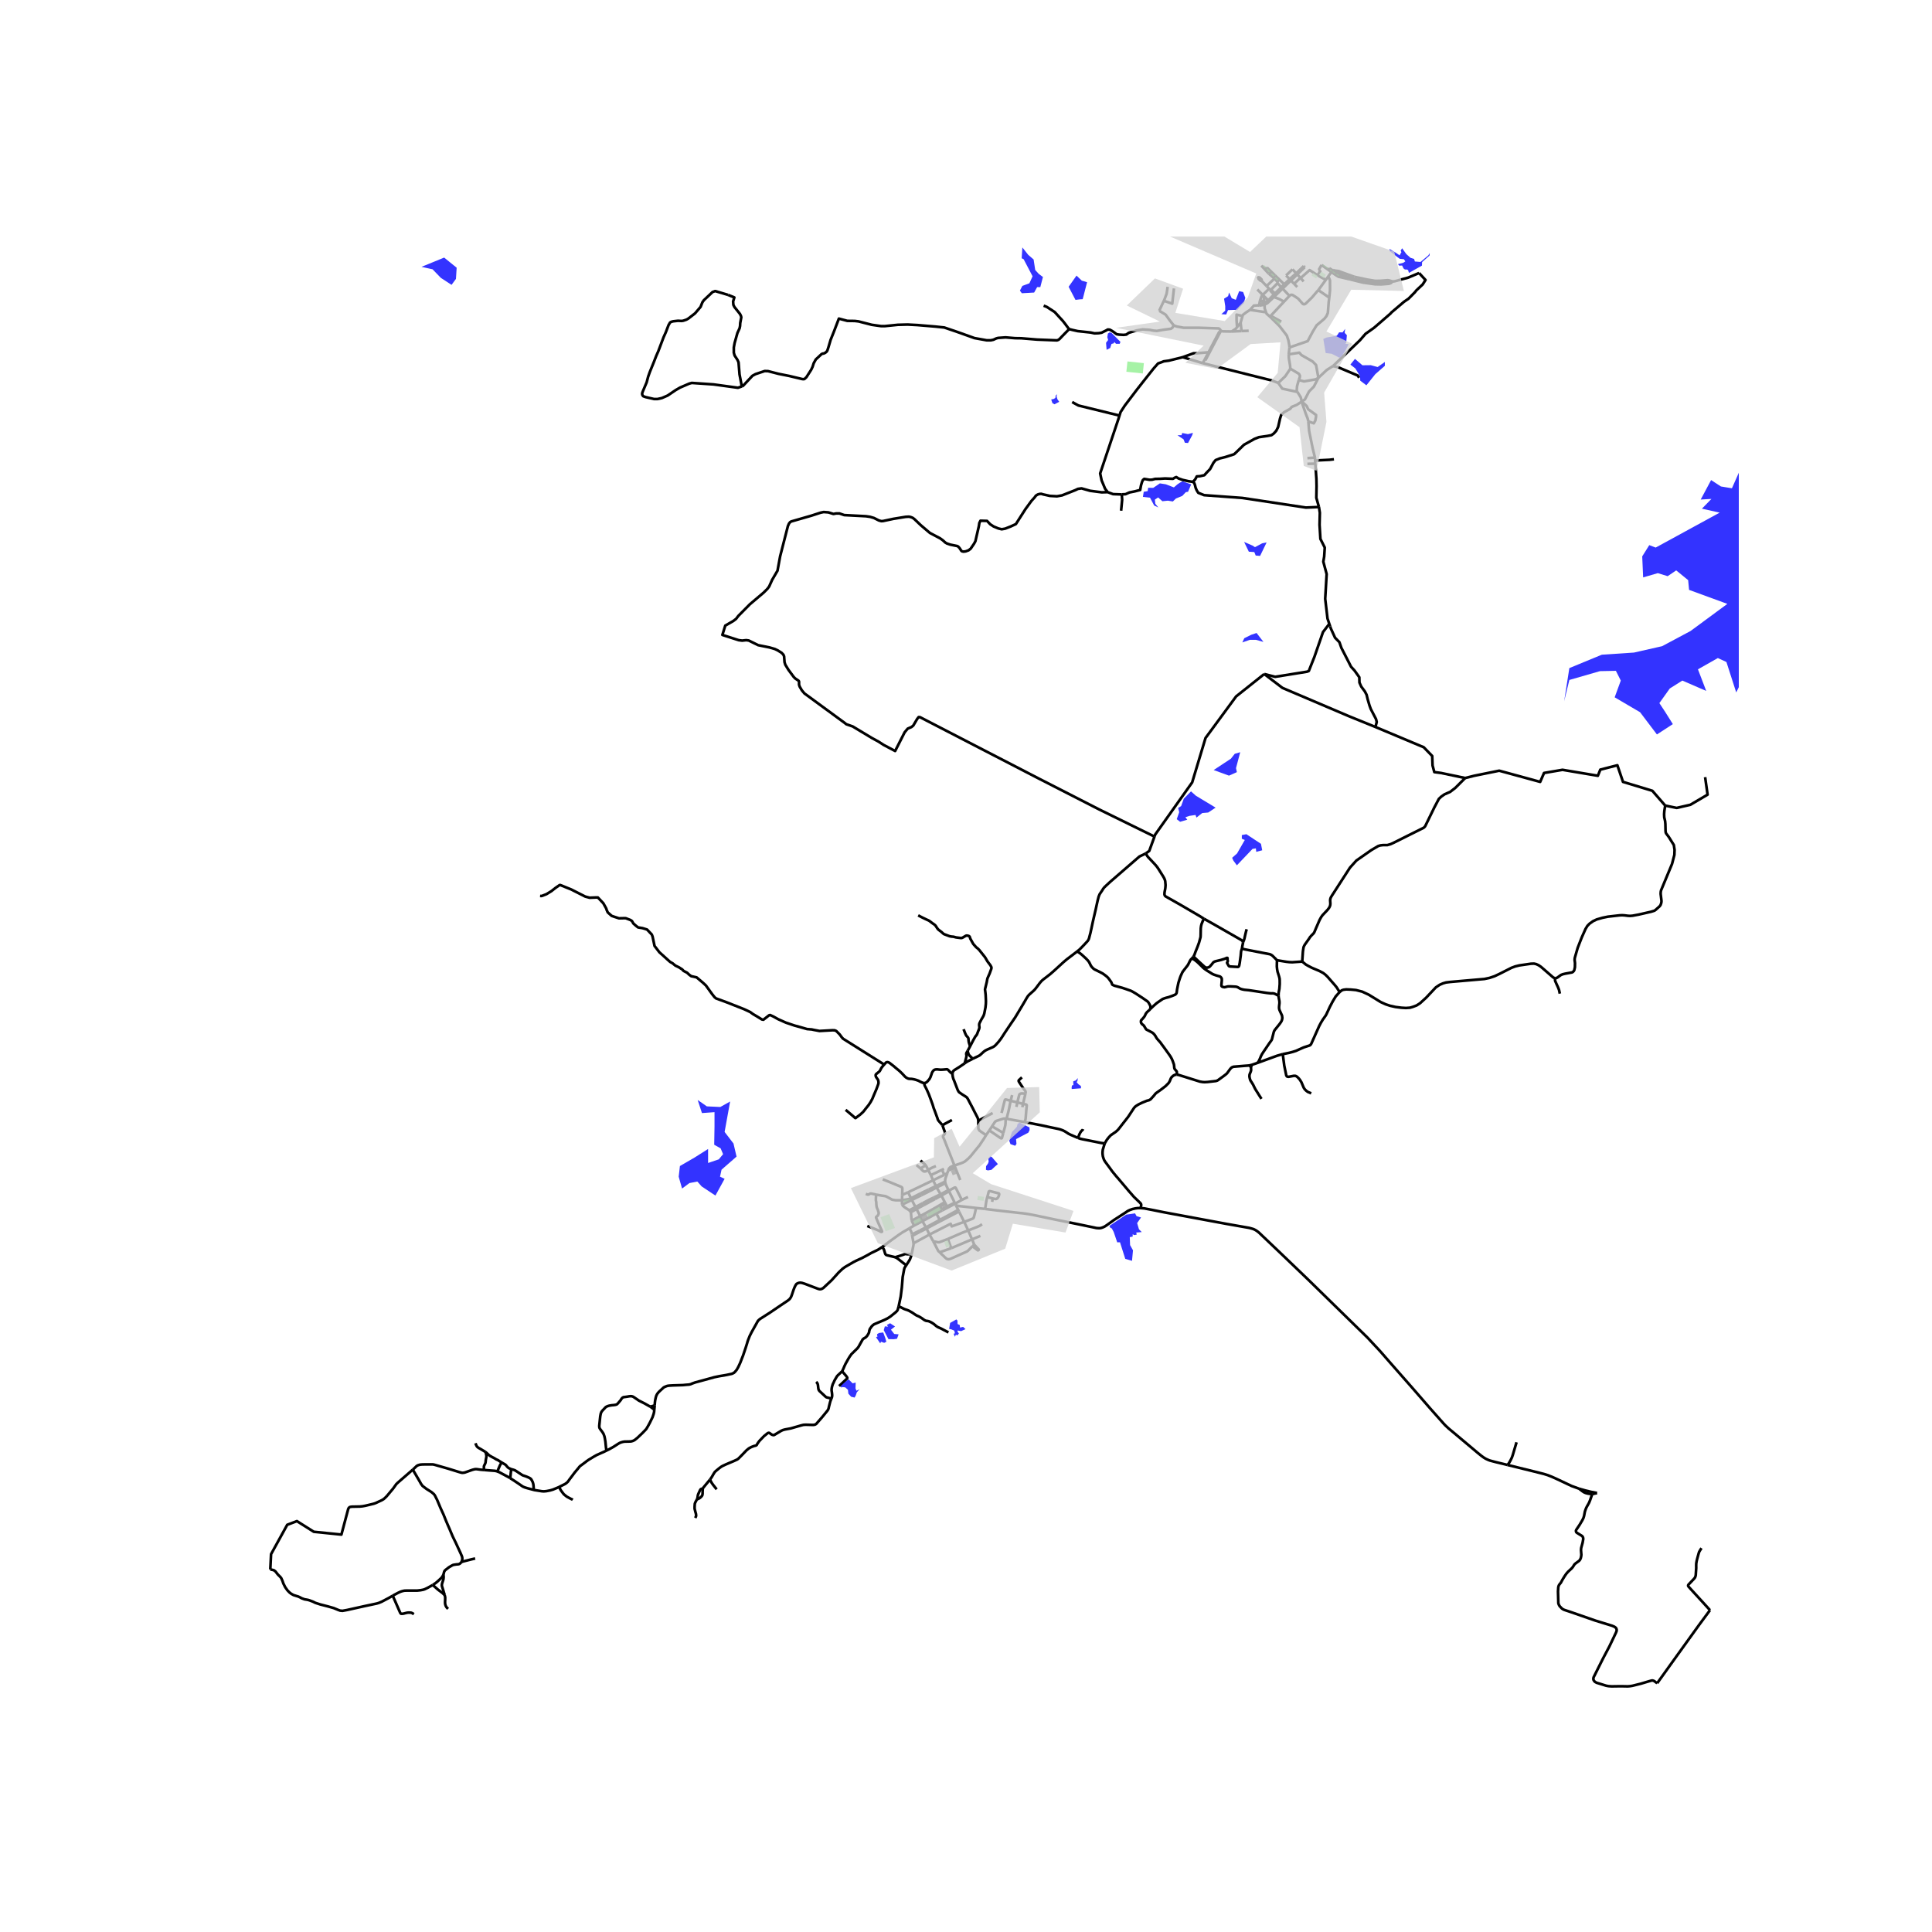 <svg xmlns="http://www.w3.org/2000/svg" width="960" height="960" viewBox="0 0 720 720"><defs><style>*{stroke-linejoin:round;stroke-linecap:butt}</style></defs><g id="figure_1"><path id="patch_1" d="M0 720h720V0H0z" style="fill:#fff"/><g id="axes_1"><path id="patch_2" d="M90 639.044h558V88.156H90z" style="fill:#fff"/><g id="LineCollection_1"><path d="m637.27 600.057-4.031 5.448-8.127 11.285-7.536 10.504M593.37 556.82l-.762 2.187-.382.957-.286.525-.537.948-.258.497-.266.668-.246.757-.196 1.018-.103.558-.221.729-.397.834-1.073 1.804-1.225 1.82-.11.3.016.306.114.293.23.208 1.871 1.156.242.237.176.35.078.545-.246 1.425-.516 1.885-.061.448-.017.493.128 1.632-.066.599-.148.643-.257.59-.344.424-1.332.98-.262.225-.258.285-.41.684-.241.325-.352.391-1.27 1.173-.672.773-.59.855-.753 1.218-.623 1.14-.166.258-.198.218-.267.346-.151.253-.123.282-.12.503-.097 1.523.123 4.364.155.505.328.603.82.863.393.277.524.256 2.113.696 9.51 3.306 6.182 1.901.847.359.57.406.188.322.11.37-.024.477-.225.606-2.437 5.11-2.384 4.519-3.54 7.076-.081.488.054.436.2.358.34.38.618.337 3.588 1.112.853.154 1.138.081 2.793-.04 1.565.008 1.647.032.91-.073.851-.138 3.146-.782 2.367-.708 1.606-.465.368-.028.472.13.372.237.893.671M595.18 556.413l-1.81.408M588.528 554.81l2.236.643 2.261.537 2.155.423M470.062 98.982l1.254 1.358M485.87 99.139l.381.428M485.87 99.139l-2.798 2.707M486.251 99.567l-2.784 2.691M472.114 99.67l-.798.67M472.114 99.67l1.612 1.558M471.316 100.34l1.523 1.648M481.66 100.371l-2.37 2.284M481.66 100.371l1.412 1.475M491.437 100.635l1.065-1.885M490.98 102.56l1.047-1.437-.59-.488M473.726 101.228l-.887.76M473.726 101.228l1.475 1.426M518.924 104.922l.866-.109 5.035-1.367 4.018-1.697" clip-path="url(#p57d2b21fed)" style="fill:none;stroke:#000"/><path d="m496.744 136.42.164-.13 9.896-9.48 2.097-2.41 3.21-2.28 6.063-5.244.393-.456.655-.554 4.03-3.42 1.672-1.14 1.998-2.02.328-.325.59-.75 2.36-2.215 1.05-1.653-2.407-2.594M483.072 101.846l.395.412M483.072 101.846l-2.467 2.17M472.84 101.988l1.817 1.549M483.467 102.258l1.143 1.266M483.467 102.258l-2.373 2.294M490.98 102.56l3.104 1.741M484.71 103.634l3.347-2.976 2.924 1.901M475.201 102.654l-.544.883M475.201 102.654l1.55 1.498M479.29 102.655l1.315 1.361M484.61 103.524l-2.328 2.246M484.61 103.524l.1.11M474.657 103.537l.28.292M484.71 103.634l1.13 1.25M480.605 104.016l.49.536M480.605 104.016l-1.992 1.936M476.75 104.152l-.718.817M476.75 104.152l1.863 1.8M481.094 104.552l1.188 1.218M481.094 104.552l-3.103 3M470.167 104.681l1.856 1.921M470.167 104.681l-.02-.454-.72-.745-.486-.068.127.523.72.628.379.116" clip-path="url(#p57d2b21fed)" style="fill:none;stroke:#000"/><path d="m470.167 104.681-.38-.116-.72-.628-.126-.523.487.068.72.745.019.454M476.032 104.969l-1.095-1.14M476.032 104.969l.078.559M476.11 105.528l-2.472 2.48M476.11 105.528l1.391 1.506M482.282 105.77l1.164 1.194M478.613 105.952l-1.112 1.082M477.501 107.034l.49.518M477.501 107.034l-2.343 2.318M477.991 107.552l2.556 2.701M477.991 107.552l-2.352 2.268M472.954 107.62l.284.29M472.954 107.62l-.931-1.018M472.954 107.62l-2.378 2.275M468.562 107.873l2.014 2.022M473.238 107.91l.09.347M473.238 107.91l.4.098M473.328 108.257l.31-.249M473.328 108.257l1.409 1.5M475.158 109.352l-.421.406M475.158 109.352l-1.197-1.072-.323-.272M475.158 109.352l.48.468M474.737 109.758l-1.378 1.434M474.737 109.758l.482.472M470.576 109.895l.385.38M469.494 112.23l.673-1.871.409-.464M475.22 110.23l.419-.41M475.22 110.23l-.47.454M480.547 110.253l-2.035 2.17M491.299 108.123l-.493.535-1.89 2.217-2.27 2.218-.39.252-.41.029-.282-.087-.497-.543-1.227-1.413-1.013-.698-1.15-.726-.4-.048-.243.038-.487.356M473.36 111.192l.44.41M473.36 111.192l-.789.674M473.8 111.602l.95-.918M471.259 113.522l1.007-.5 1.535-1.42M472.571 111.866l-1.61-1.59M472.571 111.866l-.662.652-.724.417M469.494 112.23l1.616-.157M469.494 112.23l-.173 1.284M471.11 112.073l.075.862M471.11 112.073l-.149-1.797M478.512 112.422l-4.927 5.253M474.75 110.684l.494.19.771.278.793.31 1.704.96M471.259 113.522l-.074-.587M471.816 116.374l-.51-1.421-.047-1.431M471.259 113.522l-1.848.374M469.321 113.514l.09.382M469.321 113.514l-.522.284M469.321 113.514l1.864-.579M468.799 113.798l.612.098M465.858 115.475l1.42-1.586 1.52-.09M465.858 115.475l5.958.899M463.057 117.754l.115-.402 1.401-1.045 1.285-.832M473.271 118.01l.314-.335M471.816 116.374l.19.533 1.265 1.102M480.558 129.468l-.087-.858-.331-1.786-.583-1.773-1.615-2.108-1.086-1.406-2.046-2.032-1.539-1.496M462.336 120.273l.721-2.52M462.336 120.273l-1.322 1.652M462.336 120.273l.358 3.095M458.989 123.542l3.705-.174M461.014 121.925l-.488.611-1.537 1.006M454.968 123.347l.845.143 3.176.052M454.435 123.561l.533-.214M454.435 123.561l-3.505 6.676M378.795 412.51l.334-1.682M340.635 456.746l3.138-1.645M340.635 456.746l-1.769 1.034M339.8 454.89l.14.385.154.304.541 1.167M339.8 454.89l2.978-1.58M339.463 451.758l.214 2.561.123.571M353.055 437.191l-1.127.614M352.194 440.355l.029-.436.037-.354.049-.212.065-.326.68-1.836M353.423 436.125l-.188.423-.18.643M339.463 451.758l-.59-.71M339.463 451.758l2.082-1.192M336.212 448.921l.164.31.417.406.554.424.323.216.774.468.214.134.215.17M338.873 451.048l2.287-1.215M350.228 466.68l4.276-1.522M362.385 464.441l-1.573 1.604-.385.31-.459.211-3.637 1.621-2.056.928-.63.172-.508-.041-.377-.14-.41-.35-.41-.366-.294-.325-.344-.31-.484-.439-.59-.635M347.785 462.591l.543.995 1.278 2.5.237.302.385.293M425.044 450.216l.119-.464.082-.275.045-.275-.005-.277-.056-.216-.132-.216-.307-.325-2.26-2.178-1.16-1.342-.407-.447-4.26-5.038-.736-.836-1.425-1.742-.983-1.36-1.687-2.28-.402-.66-.27-.708-.197-.677-.098-.732-.025-.537.017-.416.082-.757.712-2.33" clip-path="url(#p57d2b21fed)" style="fill:none;stroke:#000"/><path d="m438.575 400.501-.13-.014-.655.089-.598.334-.59.554-.278.464-.41 1.018-.31.521-.255.326-.336.317-.614.628-1.77 1.367-1.376.97-.442.325-.287.277-.213.285-.36.448-.86.936-.287.326-.614.358-.713.163-1.843.75-1.418.691-.982.628-.377.358-.27.317-.484.733-1.663 2.533-2.285 2.915-1.352 1.742-.508.521-.54.457-1.778 1.213-.803.847-.688.879-.795 1.352" clip-path="url(#p57d2b21fed)" style="fill:none;stroke:#000"/><path d="m401.735 424.063.298.112.607.203.761.18 3.08.61 3.842.774.427.049.36.056.238.05.343.032M326.587 445.205l-.14-.026-1.695-.366-.39.004-.212.069-.348.24-.279.05h-.246l-.622-.278M353.181 450.036l-.225-.399M353.181 450.036l2.786-1.477M353.181 450.036l-2.035 1.043M561.839 545.954l-4.317-1.05-1.438-.375-.936-.256-.699-.283-.786-.37-.743-.455-.808-.586-1.377-1.108-9.04-7.596-1.77-1.466-1.302-1.213-.729-.782-4.808-5.415-6.586-7.58-8.266-9.406-3.907-4.478-4.678-5.016-9.74-9.527-12.395-12.117-9.838-9.437-8.494-8.086-.697-.545-.54-.359-.762-.382-.63-.196-.976-.269-8.52-1.498-12.246-2.272-11.002-2.043-4.219-.848-3.178-.61-1.212-.098-.156-.016M367.12 450.534l4.104.512 9.068 1.026.787.074.95.13 1.245.187 2.13.391 8.208 1.726 3.973.79 4.743.97 5.53 1.147.614.139.54.065.787.016.483-.065.426-.13.443-.171.475-.22.753-.48 2.778-1.995 4.095-2.64 1.016-.7.778-.374 1-.358 1.09-.236.884-.114 1.024-.008M353.447 443.514l-.851-1.832-.16-.411-.103-.33M352.194 440.355l.054.28.085.306M352.333 440.941l-3.293 1.588M350.384 449.625l-.23-.452M350.384 449.625l1.954-1.164M350.908 450.64l-.34-.66-.184-.355M353.447 443.514l.238.44M353.447 443.514l-2.908 1.547M353.447 443.514l.73-.106M339.94 460.59l-.074-.57M339.94 460.59l2.498-1.32.48-.23M340.44 463.334l-.14-.896-.36-1.848M375.115 416.936l-.32-.058M375.115 416.936l6.532 1.184M376.622 410.242l-.368 1.873-.205 1.05-.262 1.156-.672 2.615M369.708 419.737l4.182 2.485M369.708 419.737l-1 1.539M374.795 416.878l-.36-.016-.418.025-.393.106-2.195.684-.352.187-.255.195-1.114 1.678M336.212 448.921l3.596-1.735M336.155 447.3v1.23l.057.391" clip-path="url(#p57d2b21fed)" style="fill:none;stroke:#000"/><path d="m373.89 422.222.643-2.363.115-.513.074-.603.073-1.865M357.093 450.9l-6.863 3.725M357.093 450.9l.295.602M357.093 450.9l-.868-1.78M326.587 445.205l1.458.267.962.16.541.077.393.065.23.086.336.146 1.413.765.356.22.282.102.439.082.766.121 2.392.004" clip-path="url(#p57d2b21fed)" style="fill:none;stroke:#000"/><path d="m336.212 445.33-.041 1.637-.016.333M339.489 446.535l-.434.196-.582.17-.54.106-1.778.293M381.001 412.618l.241-1.228M339.808 447.186l3.635-1.795M339.808 447.186l1.352 2.647M339.808 447.186l-.32-.65M360.829 458.546l3.342-1.311.966-.423.86-.579M346.394 460.085l-5.955 3.249M346.394 460.085l-1.097-2.256M359.33 455.37l-1.82.635-2.824 1.032-.405-.966-7.887 4.014M347.785 462.591l-1.014-1.855-.377-.651M362.385 464.441l2.02 1.523.139-.02.151-.082.07-.146-.074-.155-.11-.106-1.55-1.64" clip-path="url(#p57d2b21fed)" style="fill:none;stroke:#000"/><path d="m362.385 464.441.393-.342.254-.285M362.254 461.877l.303.683.16.448.315.806M338.866 457.78l.485.73.195.443.188.472.132.595M339.866 460.02l2.84-1.396M336.212 445.33l2.212-1.01M328.978 439.508l2.753 1.091 4.063 1.682.236.142.112.093.074.155.053.228.005.35-.062 2.08M377.187 408.107l-.565 2.135M353.685 443.954l2.093 4.226M353.685 443.954l.492-.546M353.685 443.954l-2.859 1.604M339.694 467.52l.36-1.63.303-1.538.09-.48-.008-.538M363.753 450.175l3.367.359M356.225 449.12l.36.167.279.074.266.053.38.065.455.053 1.155.113 4.633.53M359.33 455.37l3.014-1.156.287-.147.163-.154.132-.301.336-1.271.49-2.166M352.338 448.461l.618 1.176M352.338 448.461l-.246-.456" clip-path="url(#p57d2b21fed)" style="fill:none;stroke:#000"/><path d="m328.757 464.718 3.244-2.41 3.023-2.183 1.295-.863 1.662-.96.885-.522M365.367 460.574l-3.113 1.303M339.489 446.535l-1.065-2.215M343.1 444.733l-2.948 1.492-.663.31M359.33 455.37l1.499 3.176M359.33 455.37l-1.942-3.868M352.092 448.005l-1.937 1.168M352.092 448.005l-1.266-2.447M343.773 455.101l-.995-1.791M343.773 455.101l1.29 2.305M348.966 452.265l-4.21 2.29-.983.546M338.424 444.32l9.314-4.462M376.622 410.242l2.507.586M373.245 414.78l1.24-4.855.081-.115.086-.036.188-.025.148.037 1.634.456M350.908 450.64l.238.439M350.908 450.64l2.048-1.003M342.954 453.2l-.176.11M342.954 453.2l-1.41-2.634M350.155 449.173l-2.54 1.474-4.66 2.553M353.423 436.125l2.605-.912M355.684 434.353l-.59.175-.225.09-.418.2-.303.154-.217.216-.275.31-.233.627M352.194 440.355l-3.391 1.66M351.146 451.079l-2.18 1.186M355.778 448.18l-2.822 1.457M355.778 448.18l.19.379M355.967 448.559l.258.562M355.967 448.559l2.47-1.389M357.388 451.502l-6.92 3.58M379.129 410.828l2.113.562M382.115 407.697l-.221-.069-.148-.037-.278-.06-.295-.017-.426-.02-.369.057-.278.122-.185.195-.077.14-.709 2.82M382.115 407.697l-.053.208-.03.126-.026.153-.764 3.206M381.647 418.12l.193-.179.123-.183.132-.326.106-.447.106-1.149.183-2.36.153-1.467-.02-.171-.066-.118-.13-.09-1.185-.24M341.16 449.833l.385.733M341.16 449.833l2.73-1.461M341.545 450.566l2.75-1.47M345.063 457.406l-2.356 1.218M345.063 457.406l.234.423M345.063 457.406l5.167-2.78M345.297 457.83l3.637-1.955 1.534-.793M345.297 457.83l-2.379 1.21M360.829 458.546l1.425 3.33M353.222 461.751l5.256-2.293 2.35-.912M362.254 461.877l-7.75 3.28M463.057 117.754l-2.22-.492v2.118l.177 2.545M432.004 115.823l.84.496 1.54.938 1.54 2.123 1.49 1.877M454.968 123.347l-.27-.56-.497-.395-7.599-.247h-5.563l-2.582-.494-1.043-.394M398.456 122.64l1.178.31 1.984.446 4.852.524 1.41.308 1.582-.061 1.085-.185 1.705-.848.59-.339.743.062.837.462.775.524.93.709.93.154 1.705.092.992-.123.9-.647 2.944-.894 2.233-.37 2.573.154 1.395.278 1.302.123 2.294-.4 2.976-.402.59-.43.453-.83M432.004 115.823l1.732-3.723M433.736 112.1l.186-.4.837-2.22.403-2.588M388.936 113.92l1.166.448 2.945 1.912 3.068 3.356.776.986 1.13 1.526.435.493" clip-path="url(#p57d2b21fed)" style="fill:none;stroke:#000"/><path d="m276.453 144.01.459-.228 3.506-3.746 1.146-.619 3.408-1.14 1.246.033 3.931 1.01 3.932.781 4.916 1.173.59.032.262-.097.688-.652 1.77-2.768.523-1.108.394-1.27.786-1.434 2.163-2.02.458-.195h.295l.623-.293.492-.39.295-.457.425-1.303.787-2.67 1.278-3.193 1.802-4.723 3.146.846 2.752.034 1.41.162 4.947 1.27 3.473.489h1.41l4.816-.489 3.637-.097 3.703.195 6.619.555 3.375.357 4.784 1.63 6.455 2.312 4.522.814h1.573l.95-.195 1.146-.522.656-.163 2.752-.195 3.54.294 2.293.033 5.898.488 7.406.293.557-.196.426-.325 1.114-1.173 2.468-2.51M449.048 133.822l.164.468M449.048 133.822l-.813 1.517M449.048 133.822l1.337-2.547M449.212 134.29l2.06-3.928M454.968 123.347l-3.697 7.015M451.271 130.362l-.34-.125M450.93 130.237l-.545 1.038M440.781 133.112l7.454 2.227M417.2 154.874l.409-1.299 1.564-2.414 4.48-5.903 2.484-3.166 3.832-4.83 1.62-1.824 1.349-.482.752-.304 1.926-.257 5.165-1.283M450.385 131.275l-4.196.364-1.41.023-3.998 1.45M417.2 154.874l-.401 1.277-6.801 20.284.539 2.575 1.296 3.113.971 1.288M430.242 311.771l-20.59-10.103-22.413-11.466-44.367-22.932-.524-.033-.558.717-1.441 2.443-.688.554-1.377.586-1.146 1.367-3.54 6.971-4.259-2.247-1.867-1.205-2.556-1.4-7.144-4.301-2.359-.814-.787-.62-14.843-10.879-.95-1.14-.82-1.4-.229-.717v-1.107l-.13-.327-1.344-.912-.524-.553-1.934-2.606-1.18-1.922-.294-.944-.164-2.183-.262-.62-.688-.716-1.475-.912-1.016-.488-2.031-.587-4.194-.846-3.506-1.727-.95-.13-1.508.163-1.278-.163-6.094-1.955 1.08-3.474 3.015-1.737 1.016-.782.82-1.075 4.324-4.365 5.112-4.332 1.377-1.369.687-.912 1.115-2.475 1.998-3.42.984-5.375 2.883-11.238.393-.912.426-.554.426-.26 7.471-2.15 3.506-1.14 1.114-.228 1.77.13 1.867.586 1.049-.195h1.18l1.801.618 8.094.424 1.54.228 1.442.424 1.803.912.917.26.655-.031 3.834-.816 4.587-.749 1.213-.065.655.13.754.294.622.455 2.425 2.313 3.375 2.867 3.867 2.052.982.716.886.815.622.358 1.245.424 2.556.52.393.197.525.585.654 1.01.295.196.525.098.786-.098 1.081-.39.787-.62 1.258-1.847.5-.926 1.268-5.513.202-1.288.419-.832 2.456.067 1.16 1.235 1.27.832 1.726.724 1.296.322 1.322-.242 2.051-.804 1.916-.886 3.59-5.608 2.213-3.031 1.207-1.332.45-.63.716-.437.675-.194.613-.04.757.223 2.475.55 2.618.142 1.902-.346 4.858-1.911 1.053-.499 1.34-.193 3.19.905 4.337.57 2.22-.067M418.058 184.234l-.336.016-2.904-.102-2.014-.737M546.03 289.951l-9.012-1.889-2.49-.326-.656-2.475-.13-3.518-3.147-3.258-18.002-7.56M471.156 251.188l6.768 5.166 24.772 10.554 9.897 4.017M495.7 233.426l.268.797 1.565 3.434 1.62 1.663.755 2.146 3.59 7.003 1.295 1.422 1.782 2.495.053 1.985.675 1.503 1.35 1.824.634 1.22.405 1.678.675 2.307.485 1.328 1.957 3.77.256 1.06-.472 1.864M444.578 179.573l.818-.895.614-1.138 1.186-.081 1.637-.366.9-1.017 1.227-1.26 1.268-2.36.777-.975 1.595-.651 2.005-.488 2.961-.94.41-.16.748-.708 1.744-1.682 1.122-1.097 3.935-2.195 1.638-.637 3.205-.46 1.46-.284.855-.602.926-1.026.713-1.416.712-3.151.463-1.451 1.068-.921 2.244-1.24.605-.743 1.852-.743 1.874-1.253M491.327 140.805l-1.686 3.267-1.816 1.848-1.514 2.923-1.171.79" clip-path="url(#p57d2b21fed)" style="fill:none;stroke:#000"/><path d="m487.572 157.039 2.03.717.57-1.001.279-1.489v-.627l-2.936-2.128-.557-1.21-1.818-1.668" clip-path="url(#p57d2b21fed)" style="fill:none;stroke:#000"/><path d="m487.572 157.039-.24-1.052-.756-1.932-1.188-3.434-.248-.988M483.51 146.062l1.23 1.983.4 1.588M418.058 184.234l1.403-.065 1.452-.651 1.943-.387 2.046-.528.327-1.769.368-1.22.327-.732.491-.407 1.023.163.94.163.983-.04 1.104-.286 1.84-.04 1.883-.122 2.945.122.573-.366.654-.285.859.529 1.514.529 2.168.488 1.677.243M491.533 188.945l-4.849.212-23.69-3.583-7.144-.521-7.11-.521-2.195-.88-.59-.977-.394-.944-.229-.945-.262-.749-.492-.464M353.222 461.751l1.282 3.407M347.785 462.591l1.346.262.426.098.41.009.368-.107 2.887-1.102M347.738 439.858l4.19-2.053M347.738 439.858l1.065 2.158M347.738 439.858l-.84-1.926M348.803 442.016l-2.723 1.287M348.803 442.016l.237.513M349.04 442.529l1.5 2.532M349.04 442.529l-2.637 1.4M350.54 445.061l-2.448 1.175M350.54 445.061l.286.497M350.826 445.558l-2.379 1.297M620.574 300.212l4.26.88 5.111-1.173 6.423-3.779-.918-6.514M546.03 289.951l3.374-.847 9.306-1.889 15.27 4.17 1.44-3.323 6.882-1.173 13.173 2.215.917-2.28 6.357-1.629 2.097 6.19 10.944 3.322 4.784 5.505" clip-path="url(#p57d2b21fed)" style="fill:none;stroke:#000"/><path d="m579.607 364.547.41-.057.368-.179 1.327-.961.709-.285.88-.207 2.52-.46.368-.2.295-.306.209-.362.238-1.083.028-1.523-.143-1.16.045-.68.184-.692.91-3.151 1.523-3.909 1.4-3.135.714-1.173.81-.822 1.32-.929 1.335-.627 2.154-.619 2.032-.415 4.292-.489.967-.049.864.053 1.331.167.77.041.943-.073 2.301-.431 4.572-1.043 1.18-.362.24-.127.295-.211 1.496-1.336.352-.484.233-.672.095-.517.007-.395-.302-2.55.032-.724.107-.57 4.095-9.853.885-3.404.066-1.873-.279-1.791-1.884-3.013-1.015-1.352-.123-.342-.066-.587-.057-2.524-.099-1.083-.327-1.441-.05-1.156.083-1.157.327-2.052M485.295 358.346l.27-3.86.238-1.514.221-.505.294-.497 1.467-2.068.426-.66.516-.594.778-.782.18-.249.173-.32.491-1.174 1.417-3.273.59-1.067.492-.7 1.851-1.955.574-.749.303-.545.163-.525.05-.607-.074-1.112.049-.55.172-.537.426-.724 6.725-10.424 2.392-2.655 5.57-3.892 2.581-1.515.844-.244.942-.106 1.614-.008 1.163-.326 1.229-.562 11.14-5.561.357-.322.213-.27.529-1.086 2.9-5.945 1.654-3.127.9-.863 1.246-.863 2.064-.896 1.918-1.482 3.686-3.68M495.39 232.496l.31.93M471.156 251.188l4.063 1.043 11.876-1.911.57-.22.069-.03.042-.064 2.074-5.234 3.194-9.218 2.345-3.058M491.533 188.945l.332 2.136-.107 4.507.324 5.259 1.619 3.22-.216 3.326-.324 1.932 1.242 4.615-.54 9.23.863 7.35.663 1.976M430.242 311.771l.282-.777 13.762-19.414 4.981-16.548 11.403-15.504 10.486-8.34M354.99 400.246l-.019.298.107.733.189.733.4.96 1.221 3.184.201.391.18.305.168.192 1.04.737 1.299.826.417.281.19.204.281.403 1.155 2.198.656 1.23.573 1.148 1.213 2.337.18.456.09.4.05.398M367.464 423.035l-2.351-1.62-.287-.343-.18-.39-.066-.367v-2.655" clip-path="url(#p57d2b21fed)" style="fill:none;stroke:#000"/><path d="m369.923 414.795-4.684 2.512-.659.353M367.464 423.035l1.245-1.76M355.684 434.353l2.273-.77.82-.321.491-.24.299-.167.549-.46.68-.574.91-.92 1.588-1.963 1.417-1.726.377-.464.426-.66 1.303-1.954.647-1.1M474.937 103.829l-2.914 2.773M494.084 104.301l.948-1.33M494.084 104.301l-2.785 3.822M496.753 100.556l.362.239M496.753 100.556l-.137.192M491.299 108.123l4.077 2.793M495.032 102.972l.605 1.478.024 3.703-.285 2.763M480.558 129.468l6.784-2.337 1.902-3.577 1.427-2.321 2.897-2.45.736-.938.54-1.207.082-.922.241-3.08.209-1.72M495.032 102.972l1.14-1.601M492.502 98.75l2.44 1.746M496.173 101.37l.443-.622M496.173 101.37l1.43 1.014M496.173 101.37l-1.23-.874M497.602 102.384l1.188.737 3.923.894" clip-path="url(#p57d2b21fed)" style="fill:none;stroke:#000"/><path d="m518.924 104.922-.542.55-.755.288-2.865.222-2.34-.04-4.544-.642-5.165-1.285" clip-path="url(#p57d2b21fed)" style="fill:none;stroke:#000"/><path d="m498.076 101.768 1.205.72 3.432 1.527M496.616 100.748l-1.25-.81M496.616 100.748l1.46 1.02M498.076 101.768l-.474.616M495.365 99.938l-.423.558M497.115 100.795l.66.435 2.752 1.34 4.182 1.395 4.128.985 3.495.301 4.183-.027 2.409-.302" clip-path="url(#p57d2b21fed)" style="fill:none;stroke:#000"/><path d="m504.785 103.167 4.686 1.01 3.047.489 2-.033 2.653-.211.688.113 1.065.387M473.585 117.675l3.91 2.207M462.694 123.368l2.654-.097M480.265 132.057l.293-2.589M480.877 137.394l-.125-1.332-.417-2.44-.07-1.565" clip-path="url(#p57d2b21fed)" style="fill:none;stroke:#000"/><path d="m491.327 140.805-.865-4.771-1.297-1.332-4.15-2.364-.786-.909-3.964.628M484.01 141.61l.402-1.066.013-.57-.363-.66-3.185-1.92" clip-path="url(#p57d2b21fed)" style="fill:none;stroke:#000"/><path d="m476.37 142.71 2.632-2.519 1.875-2.797" clip-path="url(#p57d2b21fed)" style="fill:none;stroke:#000"/><path d="m483.51 146.062-5.65-1.23-1.49-2.123M448.235 135.339l17.58 4.413 8.093 2.02 2.462.937M484.01 141.61l-.636 2.327-.135 1.688.271.437M490.052 170.543l-2.823.193M490.052 170.543l.058 1.132M487.572 157.039l.3 3.563 1.295 6.332.885 3.609M490.149 172.795l-2.92.068M490.149 172.795l-.04-1.12M491.533 188.945l-.972-3.42.077-4.367-.054-2.668-.364-5.222-.071-.473M484.01 141.61l1.955.528 4.41-.774.952-.56M496.744 136.42l-2.324 1.476-3.093 2.909M501.148 101.864l-2.294-.846-1.74-.223M501.148 101.864l3.637 1.303M373.89 422.222l-.487 1.814-.123.171h-.23l-.343-.195-3.998-2.736M356.028 435.213l.664 1.656 1.163 2.891M355.684 434.353l.344.86M351.175 419.346l.036.065.172.375.32.944.385 1.018.074.4-.05.276-.163.326-.296.374-.159.171-.074.171.012.224.377.802 3.875 9.861M345.969 436.072l.405-.334.307-.228.64-.326 1.457-.635M346.898 437.932l-.561-1.07-.368-.79" clip-path="url(#p57d2b21fed)" style="fill:none;stroke:#000"/><path d="m345.012 434.327.047.059.254.432.287.545.369.709M343.068 435.444l.353.367.369.374.27.229.254.138.336.033.393-.082.287-.11.639-.321M351.776 435.607l-.737.358M346.898 437.932l4.141-1.967M345.012 434.327l-.33-.413-1.646-1.393M369.937 446.625l-.188 1.278M369.937 446.625l-1.998-.513M367.939 446.112l.262-.937.23-.912.057-.204.197-.162.188-.024 2.842.74.303.057.214.078.102.114.028.175-.04.31-.128.403-.16.329-.225.354-.266.249-.307.138-.196.013-.128-.008-.975-.2M367.12 450.534l.516-3.282.303-1.14M339.694 467.52l-.123.545-.188.505-.271.74-.401.677-.992 1.555M334.909 486.796l.32-1.493.442-2.15.418-3.346.262-3.192.05-.692.548-2.907.164-.562.606-.912M333.644 468.53l.635.345.54.39 2.9 2.277M153.839 547.685l-5.203 4.527-.45.399-.492.472-1.204 1.677-2.36 2.818-.589.595-.557.496-.72.423-2.303 1.067-.688.236-1.466.358-1.729.408-1.04.187-.95.09-2.958.057-.565.081-.328.114-.31.334-.181.415-2.515 9.454-10.289-1.043-6.291-3.973-3.605 1.367-6.029 10.945-.286 5.707" clip-path="url(#p57d2b21fed)" style="fill:none;stroke:#000"/><path d="m146.355 594.68-1.512.859-2.588 1.368-1.049.439-.82.244-4.587.978-6.455 1.433-1.703.31-.885-.083-.738-.26-1.638-.684-2.105-.602-2.957-.765-1.802-.587-.91-.448-1.032-.39-.64-.212-.589-.123-.844-.138-1.048-.383-.696-.374-.64-.293-.606-.18-1.007-.317-.352-.163-.713-.415-.573-.456-.746-.765-.827-1.173-.23-.456-.466-.928-.32-.945-.459-1.034-.328-.432-.934-.927-.892-1.14-.55-.432-.556-.163-.827-.147M358.437 447.17l2.302-1.095M354.177 443.408l1.22-.651.23-.123.27-.097.148.016.118.102.106.187 2.168 4.328M328.757 464.718l.386.505.18.285.123.244.448 1.5.1.165.162.194.227.12.37.11 2.89.688M339.694 467.52l-.586-.13h-.291l-.29.044-.508-.025-.525-.09-.279.046-.351.134-.91.322-2.31.708M243.983 523.764l.08-1.134.114-.872.221-1.025.205-.644.36-.676.525-.643.581-.545 1.287-1.181.581-.285.745-.277.672-.098 1.393-.081 3.76-.122 1.213-.114 1.08-.082.59-.138.55-.245 1.236-.44 1.746-.463 3.538-.97 1.761-.488 1.868-.383 2.663-.456 1.95-.415.433-.18.467-.26.524-.545.476-.603.557-1.001.655-1.401 1.122-2.874.926-2.744.54-1.702.18-.668.206-.594.598-1.506.68-1.369 2.416-4.315.402-.375.418-.358.556-.342 3.113-1.995 3.858-2.614 2.704-1.808.548-.431.361-.383.369-.587.327-.863.631-1.88.312-.782.36-.75.393-.578.45-.252.484-.163.5-.049.606.082.95.293 4.972 1.889.541.155.516.008.492-.155.5-.301 3.096-2.89 2.605-2.883.795-.75.68-.634.91-.66.949-.554 2.138-1.238 1.04-.537 2.237-1.026 2.204-1.172 1.17-.677.87-.406 1.605-.782.81-.505.803-.554M634.083 576.94l-.55.868-.303.525-.2.603-.557 2.068-.184.765-.14.819-.028.696.008 1.083-.176 2.646-.103.44-.168.436-.364.468-2.052 2.162-.142.22-.01.205.058.224.675.764 5.055 5.52 2.367 2.605M561.839 545.954l9.92 2.44 3.602.908 1.477.463 1.56.619 1.805.813 5.507 2.595 2.818 1.017M593.37 556.82l-1.348-.162-.504-.098-.627-.177-.565-.246-.708-.465-1.09-.863M499.32 369.649l.68-.554.662-.248 1.054-.13 1.724.069 1.9.179 2.318.595 2.433 1.131 4.448 2.736 1.852.847 1.68.554 2.014.448 2.204.276 1.647.098 1.515-.106 1.032-.3 1.45-.546 1.286-.823 2.286-2.085 3.596-3.827 1.433-.96 1.237-.538 1.107-.326 1.597-.195 12.73-1.108 1.892-.399 1.868-.627 1.982-.936 4.35-2.207 1.384-.513 1.532-.374 4.31-.628 1.155-.04.835.187.91.432.827.553 1.097.945 3.47 3.025.344.175.446.118M581.303 370.3l-.295-1.376-.352-.924-.705-1.543-.369-.86-.082-.402v-.257l.107-.39M465.622 397.055l.934-.237M465.622 397.055l.557.618M438.575 400.501l.591.067 7.316 2.296.696.212.991.163.787.05 1.098-.066 3.08-.359.483-.154.377-.22 1.908-1.384.934-.717.451-.407.36-.497.77-1.058.39-.44.347-.245.525-.203 4.301-.35 1.154-.082.488-.052M466.556 396.818l1.942-.658M466.556 396.818l-.377.855M499.32 369.649l-.419.427-1.13 1.275-1.106 1.832-1.04 1.979-1.336 2.875-.278.472-.279.399-.77 1.09-.705 1.165-.638 1.213-2.94 6.58-.149.24-.196.232-.295.192-2.195.712-2.884 1.295-1.188.375-1.286.342-2.433.497M468.498 396.16l7.458-2.725 2.097-.594M488.654 407.457l-1.213-.505-.606-.424-.582-.577-.385-.579-.868-2.047-.508-.835-.426-.546-.594-.598-.397-.281-.385-.13-.582.007-1.845.355-.4-.033-.188-.063-.133-.11-.186-.303-.754-3.689-.549-4.258M485.295 358.346l1.368 1.116 1.065.602 1.204.619 2.793 1.181 1.401.75.828.642.802.782 2.61 2.977.667.81.307.444.274.472.295.436.41.472M444.225 357.14l.987.587 1.016.807 1.5 1.457.695.708.664.506.778.537 1.188.733.574.375.63.317 1.032.358.778.228.558.147.303.212.246.31.139.308.024.66-.155 1.62v.228l.05.27.18.162.343.147.516.089.311-.04.918-.237.41-.032h.622l1.458.073.623.04.364.09.34.151.226.114.298.192.312.174.303.115.512.154.782.159 1.68.163 2.506.374 4.17.636.819.093.627.065.3.008.414-.018.31.029.258.057.303.111 1.34.705M468.498 396.16l.377-.368.24-.37.263-.53.237-.562.345-.814.352-.675.491-.758 2.385-3.518.433-.578.226-.33.168-.346.675-2.67.144-.383.262-.44 1.843-2.288.582-.863.254-.628.114-.684-.114-.863-.93-2.044-.131-.431-.053-.448.024-.546.131-1.168-.004-.562-.05-.379-.216-1.14-.07-.692" clip-path="url(#p57d2b21fed)" style="fill:none;stroke:#000"/><path d="m475.915 357.866-.053.814-.02 1.535.094.957.168.945.565 1.783.196.806.041.668.009 1.351-.132 1.792-.278 1.482-.029 1.083M462.845 353.48l.263.078.224.077.344.118 2.008.4 7.585 1.465.549.26.434.326 1.663 1.662M485.295 358.346l-2.572.171-1.115.082-1.048-.041-1.229-.139-3.416-.553" clip-path="url(#p57d2b21fed)" style="fill:none;stroke:#000"/><path d="m463.234 351.115-.004.24-.315 1.63-.07.496M444.765 356.463l2.25 2.111 1.982 1.8.258.142.336.094h.34l.516-.13.254-.147.237-.211.77-.872.36-.489.246-.22.32-.179.352-.122 2.04-.496 1.331-.411.86-.367.136.012.073.016.033.078v.371l-.004.21.041.172.061.216-.02.207-.041.16-.082.142-.102.134-.025.123.045.142.422.733.148.269.171.154.328.081 2.957.171.23-.113.139-.18.098-.276.18-.912.377-2.794.066-.846.049-.53.074-.39.274-.835M470.107 409.51l-.843-1.32-.804-1.286-.61-.961-.356-.684-.459-.953-.369-.627-.68-1.038-.208-.648-.152-.737.017-.631.122-.44.287-.68.125-.372.064-.267.004-.383-.066-.81M561.839 545.954l.45-.643.39-.635.29-.53.467-.956.324-.932 1.413-4.76M334.909 486.796l-.032.152-.344 1.23-.27.407-.533.513-1.942 1.563-1.007.643-1.196.595-3.842 1.62-.475.367-.41.399-.696.993-.213.651-.082.611-.23.505-.532.855-.532.53-.623.35-.426.342-1.024 1.8-.36.667-.23.39-.393.505-2.22 2.175-.663.944-.484.782-1.056 1.89-.386.821-.344.823-.295.643-.229.473M309.853 521.198l.112-.27.115-.44.041-.57-.073-.822-.14-.929.016-.578.124-.749.286-.952.353-.709.335-.757.779-1.328.196-.284.263-.294.712-.667.467-.424.401-.39" clip-path="url(#p57d2b21fed)" style="fill:none;stroke:#000"/><path d="m312.693 516.547.709-.643 1.79-1.694.462-.423.099-.147.004-.195-.049-.13-.385-.554-1.483-1.726M346.403 443.93l-.323-.627M346.403 443.93l-2.96 1.461M346.6 447.862l1.847-1.007M346.6 447.862l-.416-.711M346.6 447.862l-2.305 1.233M348.966 452.265l1.264 2.36M350.23 454.625l.238.457M401.735 424.063l-.202-.076-2.53-1.083-.918-.464-.533-.366-.77-.473-.77-.382-1.032-.359-.59-.146-3.039-.636-3.3-.716-5.973-1.164-.43-.078M380.837 401.5l-.95.876-.23.228-.045.147.02.174.124.265.565.855.954 1.433.291.404.332.423.213.289.106.289.017.183-.037.2-.082.431M346.08 443.303l-1.758.83-1.222.6M343.1 444.733l.343.658M348.092 446.236l-1.908.915M348.092 446.236l.355.62M346.184 447.15l-.125.06-2.17 1.162M343.89 448.372l.405.723M341.561 434.174l1.016.855.491.415M345.012 434.327l-.886.466-1.058.651M351.039 435.965l.889 1.84M426.985 318.062l-2.359 1.14-10.985 9.52-1.49 1.384-.632.61-.442.57-.303.521-.344.498-.647.976-.36.904-.345 1.344-.4 1.8-.32 1.49-1.033 4.438-.664 3.11-.262 1.19-.581 2.23-.23.506-.335.48-1.205 1.295-1.056 1.1-.754.74-.786.644M362.513 394.576l.642-.327 1.18-.554.63-.317.37-.277.81-.741.5-.448.548-.407.738-.367 1.114-.488 1.007-.44.598-.383.443-.423 1-1.107.777-.994.549-.806 1.032-1.605 2.114-3.15 1.753-2.566 1.925-3.2 1.254-2.109 1.187-2.044.418-.643.5-.546 1.556-1.384.5-.497.516-.652 1.376-1.823.64-.733.712-.611.778-.586 1.72-1.336 1.442-1.262 3.49-3.192 1.294-1.091 2.351-1.784 1.475-1.131" clip-path="url(#p57d2b21fed)" style="fill:none;stroke:#000"/><path d="m428.64 376.065.098-.374.017-.521-.098-.334-.164-.391-.221-.375-.32-.545-.295-.318-1.753-1.221-2.769-1.808-.917-.537-.582-.318-.426-.17-1.466-.514-1.499-.505-2.892-.79-.664-.285-.18-.122-.098-.212-.082-.252-.213-.489-.664-.92-.434-.578-.483-.489-.672-.537-.9-.651-.943-.497-1.466-.725-.59-.277-.491-.342-.46-.464-.393-.48-.22-.407-.361-.741-.246-.44-.483-.602-.59-.611-1.573-1.442-.532-.432-1.163-.797M351.175 419.346l-.152-.269-.787-.875-.52-.607-.18-.301-.074-.196-.11-.407-.426-1.148-.517-1.409-.5-1.311-.253-.871-.168-.525-.2-.526-.337-.952-.81-2.166-.828-1.857-.643-1.237-.11-.261-.05-.228-.042-.589" clip-path="url(#p57d2b21fed)" style="fill:none;stroke:#000"/><path d="m329.504 396.728.27-.305.401-.448.32-.13.278-.032.401.113.385.229 1.549 1.205.696.602 1.384 1.14.95.904 1.065 1.148.41.367.434.252.443.204.336.065.933.04.795.139.762.195.942.326.7.379.856.378.475.123.18-.01M354.99 400.246l-.78-.606-.295-.294-.566-.618-.237-.163-.213-.073-.442.032-1.033.09-.786.04-.573-.04-.664-.073h-.491l-.361.04-.426.163-.312.285-.262.35-.245.44-.197.619-.377 1.034-.336.643-.81.953-.279.236-.344.228-.262.065-.23.014M329.504 396.728l-.443.501-.369.472-.238.318-.254.473-.18.39-.205.31-.27.252-1.015.823-.156.211-.041.18.008.228.082.342.254.431.507.717.132.382.065.4.017.472-.123.48-.672 1.816-.934 2.183-.557 1.351-.647 1.197-.77 1.165-1.024 1.27-.82 1.067-.548.553-.81.717-1.447 1.083-.13.114-.107.049-.095-.029-.188-.159-.454-.414-1.61-1.364-1.32-1.108" clip-path="url(#p57d2b21fed)" style="fill:none;stroke:#000"/><path d="m359.511 396.262-.346.259-1.687 1.14-1.819 1.14-.392.342-.156.236-.107.627-.015.24M444.765 356.463l-.232.336-.308.34M428.64 376.065l1.139-1.083.598-.537.721-.635 1.073-.741.762-.521.36-.253.606-.227.648-.212.933-.237 1.205-.423.86-.342.458-.204.205-.203.205-.244.09-.228.156-1.206.262-1.36.245-1.156.402-1.286.27-.807.238-.594.565-1.23.287-.423.459-.603.557-.708.54-.692.295-.424.213-.44.492-.985.254-.415.286-.285.2-.221M448.686 342.394l3.956 2.223 4.064 2.329 5.504 3.151.623.383.229.236.123.18.05.219" clip-path="url(#p57d2b21fed)" style="fill:none;stroke:#000"/><path d="m464.61 346.302-.151.473-.127.476-.234.985-.343 1.556-.18.599-.123.284-.218.44M430.242 311.771l-1.946 5.346-1.31.945M448.686 342.394l-1.524-.961-7.29-4.259-5.416-3.07-.229-.18-.172-.252-.106-.39.049-.766.254-1.335.065-.587.05-.781-.124-1.433-.14-.506-.27-.635-.45-.773-1.744-2.77-.476-.683-.524-.627-.524-.586-2.27-2.403-.303-.415-.557-.92M444.765 356.463l.095-.136.262-.49.401-1.122.763-1.882.565-1.555.278-1.018.262-.952.041-.416.017-.578.04-2.345.115-.863.18-.717.467-1.173.435-.822M428.64 376.065l-.229.278-.852.757-.401.464-.222.358-.23.546-.286.464-.59.717-.524.537-.098.228-.025.489.115.358.303.407.36.269.255.22.139.187.18.277.401.676.14.228.171.162 1.967 1.019.393.244.344.325.278.302.336.472.311.554.312.472.581.676.574.627.262.334.426.619.45.578 1.721 2.386.959 1.36.229.39.343.627.345.856.41 1.164.098.774.033.43.065.31.156.27.409.488.238.277.09.26-.002 1M342.176 341.132l1.548.806 1.63.781.492.212.434.22.32.236.933.708.549.367.418.334.311.399.352.554.23.333.278.335.426.325.836.635.32.31.27.236.303.212 2.048.765.745.139.344.024.246.016.254.049.835.22 1.733.22.328-.004.163-.045.144-.049 1.171-.675.262-.123.254-.016.541.106.262.106.213.22.147.414.09.31.165.293.876 1.58.312.4.262.276.516.594.393.326.369.285.212.245.222.211.819 1.026 1.081 1.352.287.374.614 1.051.32.53 1.065 1.416.327.627.05.31-.066.35-.63 1.743-.754 1.701-.123.432-.18 1.026-.345 1.425-.27 1.1-.04.382.057.302.114.985.066.667.106 2.264-.033 1.059-.14 1.303-.425 2.182-.147.53-.238.561-.705 1.205-.67 1.295-.108.301-.057.4.066.683.024.334-.057.318-.147.44-.295.708-.288.782-.155.366-.139.212-.246.293-.221.285-.738 1.303-1.179 2.28M360.606 391.61l.345-.626.582-1.059" clip-path="url(#p57d2b21fed)" style="fill:none;stroke:#000"/><path d="m359.1 383.55.565 1.465.295.651.193.318.16.195.196.2.176.195.144.224.082.277.016.452.065.55.09.464.451 1.384M362.513 394.576l-.923.47-.991.49-.4.255-.403.258-.285.213M360.606 391.61l-.22.4-.23.382-.057.237v.268l.066.31.008.342-.057.358-.082.359-.123.488-.4 1.508M180.336 547.815l-1.087-.09-1.614-.22-.508-.008-.59.13-.459.123-2.867 1.01-.54.089-.467.024-.492-.113-.606-.171-4.17-1.287-4.947-1.417-.64-.138-.704-.016-3.203.024-.893.081-.704.196-.524.269-1.164 1.107-.318.277M172 582.071l.163-.44.115-.505.008-.48-.106-.554-.46-1.099-1.785-3.876-1.22-2.508-.353-.83-.827-1.979-.664-1.515-.712-1.677-.852-2.125-1.115-2.443-1.294-3.078-.835-1.645-.36-.488-.493-.424-.425-.358-1.852-1.172-1.458-1.108-.59-.814-.41-.75-2.636-4.518M172 582.071l-.23.293-.394.375-.392.179-.36.057-.419.016-.63.09-.664.113-.459.212-1.097.636-1.442 1.123-.303.383-.148.407-.107.472-.139.415M161.279 590.676l.128-.072 1.09-.765.794-.692 1.237-1.148.476-.693.212-.464" clip-path="url(#p57d2b21fed)" style="fill:none;stroke:#000"/><path d="m165.716 594.44-.23-.766-.286-.969-.5-1.596-.04-.399.049-.407.074-.277.442-1.376.09-.66.008-.594-.107-.554M243.843 525.313l.121-1.275.02-.274M242.338 524.24l.954-.267.691-.21M243.843 525.313l-.841-.603-.455-.35-.209-.12" clip-path="url(#p57d2b21fed)" style="fill:none;stroke:#000"/><path d="m225.993 540.597-.174-1.275-.09-.937-.114-1.123-.197-1.18-.156-.75-.245-.708-.19-.415-.416-.636-.582-.765-.254-.383-.164-.301-.074-.342v-.538l.352-3.395.197-1.05.246-.619.459-.586.59-.603.426-.472.278-.22.516-.253.614-.187.959-.163.827-.073.524-.081.41-.106.262-.155.353-.366.95-1.108.27-.448.226-.3.278-.237.323-.15.418-.046.963-.134.626-.114.562-.065.45.029.426.122.57.342.855.59.344.224.39.293 2.195 1.108 1.663.944.48.275M225.993 540.597l1.022-.501 1.63-.912 1.614-1.042.664-.4.63-.235.541-.156.64-.105 2.137-.05.426-.048.549-.163.63-.293 1.041-.83 1.892-1.808 1.205-1.246.294-.35.68-1.156.664-1.246.926-1.898.417-1.237.164-.733.084-.875M208.358 554.156l2.25-1.13.45-.317.556-.497.492-.7 2.073-2.76 1.483-1.767.303-.4.426-.374.655-.472.762-.562.778-.603.705-.505 2.088-1.262.984-.554 2.858-1.278.772-.378M208.358 554.156l.652 1.232.598.814.54.692.467.375.59.472.475.268 1.147.603.393.171.23.163M198.94 555.245l.198.053 2.802.448.713.049.966-.09 1.377-.268 1.081-.318 2.064-.855.217-.108M190.145 550.879l1.44.918 1.811 1.213 1.278.887.328.188.655.26.95.285 2.332.615" clip-path="url(#p57d2b21fed)" style="fill:none;stroke:#000"/><path d="m190.529 547.51.844.236.454.163.524.297 2.192 1.453.311.167.414.13.942.33.815.347.467.244.39.292.25.388.376.724.151.464.082.334.078.537.12 1.63M185.354 548.375l.555-1.341.393-.912.63-1.108M180.94 541.124l.267.23.323.273.164.17.405.375.418.334.881.492.93.49.639.407.417.166.267.135.311.207.721.465.25.146M190.529 547.51l-.221-.086-.283-.13-.172-.066-.262-.121-.266-.2-.23-.212-.454-.549-.197-.224-.176-.127-1.335-.781M190.145 550.879l-.5-.32-3.572-1.913-.492-.188-.227-.083M180.336 547.815l1.862.155 2.204.162.622.123.33.12" clip-path="url(#p57d2b21fed)" style="fill:none;stroke:#000"/><path d="m180.336 547.815.002-1.279.066-.276.205-.416.147-.3.14-.335.081-.399.05-.643.245-1.294-.016-.506-.164-.724-.152-.519M177.21 537.849l.163.504.27.57.303.374.476.327.712.399 1.741 1.046.065.055M190.145 550.879l.261-2.437.074-.603.049-.33M172 582.071l.933-.244 2.573-.652 1.572-.382M161.279 590.676l-1.863 1.036-1.114.537-.524.18-1.057.203-1.31.138-3.26-.008-1.254.016-.5.074-.573.146-.59.196-.966.447-1.59.856-.323.183M154.248 601.531l-.697-.398-.393-.14-.852-.032-.532.041-.713.163-.492.139-.573.105h-.45l-.197-.073-.205-.293-.614-1.4-1.295-2.98-.88-1.983M165.716 594.44l-.529-.505-.315-.29-1.683-1.261-1.91-1.708M165.716 594.44l.156.65.04.31-.016.806-.04.863.04.692.189.66.344.586.54.587M360.606 391.61l.149.579.156.586.229.416 1.373 1.385M334.909 486.796l2.016 1 .549.21.459.14.786.309 1.229.7 1.376.928.377.204.286.114.672.317.778.473 1.05.749.261.13.434.18.5.04.54.13.885.415.844.538.991.83.426.286.303.162.5.212.614.277 2.671 1.414M309.853 521.198l-1.387-.343-.475-.122-.286-.188-1.295-1.205-1.032-.96-.246-.343-.147-.464-.164-1.409-.114-.472-.279-.448-.287-.253M264.577 551.398l.235-.293.484-.725.688-1.197.344-.537.385-.4.68-.553.393-.334.467-.366.5-.367.515-.301 1.328-.619 2.932-1.238 1.237-.578.41-.3 1.327-1.337 1.671-1.742.901-.74.926-.506 1.024-.382.581-.139.287-.13.164-.18.172-.358.328-.488.491-.643 1.655-1.719 1.38-1.123.283-.122.246-.009.129.053.165.114.623.452.295.13.393.114.32-.064 2.63-1.572.655-.285.786-.204.746-.138 1.376-.26 3.883-1.116.795-.195.86-.05 2.776.074.656-.098.483-.268 2.122-2.435 2.089-2.557.279-.464.147-.465.098-.488.426-1.685.18-.578.33-.789M259.795 558.735l-.242.365-.151.253-.3.603-.155.407-.041.39-.05.896.009.644.107.415.22.863.165.57.073.643-.073.383-.279.521M261.912 554.671l-.044.684-.033.59.004.615-.037.322-.045.264-.107.245-.262.342-.532.488-.525.31-.536.204" clip-path="url(#p57d2b21fed)" style="fill:none;stroke:#000"/><path d="m261.912 554.671-.392.163-.271.09-.172.122-.205.317-.655 1.433-.156.513-.106.774-.099.362-.06.29M264.577 551.398l-.346.431-2.032 2.455-.287.387M351.175 419.346l1.187-.668 2.392-1.274M326.587 445.205l-.136.801-.032.835.004.565.09.424.049.358.016.554.066.724.066.359.106.326.106.236.099.228.155.382.255.83.048.319-.114.39-.156.318-.295.362-.25.176-.139.142-.033.134.009.139.123.301.639 1.53 1.102 2.444.278.618.058.163.003.139-.118.065-.14.02-.262-.06-.402-.253-.27-.163-.614-.252-1.577-.664-2.1-.81M403.618 420.791l-.045.151-.102.106-.385.374-.254.293-.192.286-.381.724-.524 1.338M342.707 458.624l.211.417M267.082 555.03l-1.328-1.67-.548-.781-.238-.449-.39-.732M329.504 396.728l-15.311-9.624-.484-.538-.774-1.054-1.286-1.3-.598-.244-.82-.024-4.84.269-2.29-.436-.557-.13-1.77-.139-2.604-.749-2.06-.558-3.22-1.083-2.896-1.294-1.802-1.006-1.196-.546-.394.106-2.097 1.645-.565-.094-1.786-1.107-1.556-.916-1-.737-2.211-1.038-6.546-2.586-4.018-1.477-.504-.424-.93-1.165-2.317-3.22-1.016-.94-2.433-2.069-2.024-.452-.733-.533-.81-.762-1.295-.667-.508-.546-1.18-.765-1.4-.689-1.024-.846-.914-.513-1.122-.998-2.9-2.626-1.782-2.325-.741-3.514-.287-.741-1.76-1.856-1.688-.521-1.676-.278-.708-.553-1.016-.888-.553-.948-.557-.363-1.68-.647-.266-.04-2.326.048-1.77-.574-.962-.338-1.454-1.295-.406-.924-.143-.493-1.09-1.97-2.035-2.167-.582-.008-2.498.102-1.622-.431-5.251-2.66-4.092-1.652-.233.032-1.532 1.059-1.491 1.177-1.855 1.14-1.582.618-.385.082-.422-.033M506.496 140.787l-.46-.815-7.47-3.16-1.822-.392M271.341 109.905l2.327.945-.46 1.498.1 1.27.393.782 2.097 2.639.36.782.098.455-.393 2.085-.065 1.14-.164.815-.82 1.791-1.048 3.747-.295 1.628v1.955l.295 1.042 1.081 1.661.393.912.36 4.463.853 4.495" clip-path="url(#p57d2b21fed)" style="fill:none;stroke:#000"/><path d="m271.341 109.905-4.816-1.433-.984.358-3.243 3.062-.525.75-.688 1.726-2.064 2.41-2.425 1.89-.786.456-1.147.39-.623.098-1.376-.065-1.77.195-.753.196-.426.26-.557.945-1.049 2.737-.819 1.823-1.966 5.212-.787 1.792-.819 2.117-1.573 3.877-.59 1.66-.556 2.118-1.344 3.16-.262.651-.098.489.098.423.295.456.917.326 3.113.716h1.344l1.605-.358 2.163-.944 2.982-2.02 1.639-.945 3.407-1.465.95-.261 8.094.554 9.109 1.247 1.442-.498M437.504 107.492l-.646 5.677-3.122-1.07M399.558 149.835l2.335 1.283 15.308 3.756M417.802 190.325l.39-4.083-.134-2.008M497.117 171.155l-1.651.195-3.736.183-1.62.142" clip-path="url(#p57d2b21fed)" style="fill:none;stroke:#000"/></g><g id="PatchCollection_1"><path d="m464.09 111.01-.821-2.192-1.47-.301-1.254 3.224-1.513-.602-.995-2.15-.345 1.376-1.514.946.432 2.793v1.677l-1.427 1.29 1.773.129.692-1.634 2.291-.086 1.211.043.994-1.16 1.384-1.376.432-1.547zM270.045 439.308l-3.423 6.239-5.134-3.403-1.598-1.815-2.966.567-2.739 2.042-1.255-4.424.457-3.97 5.477-3.175 5.02-3.176v5.217l3.994-1.36 1.597-1.929-.913-2.155-2.396-1.36.114-6.806v-5.33l-4.678.34-1.597-4.878 3.423 2.382 5.02.227 3.652-2.042-2.055 11.342 3.31 4.31 1.14 4.878-5.59 4.877-.571 2.608zM356.396 491.711l-2.31 1.305-.372 2.24.77.141 1.142.482.257 1.021-.514.142.514 1.134.342-.794.57.284.57-.71-.513-.68v-.453l1.313.255 1.654-.737-.884-.85-1.17.254-.085-.935-.828-.397-.028-1.276zM329.354 495.71l1.74 3.345 1.997.029 1.198-.17.599-1.645-1.626-.142-1.227-1.588 1.512-1.19-1.825-1.22-1.199.624.428.652-1.198-.113zM326.473 498.347l1.568 2.296.286-.623 1.198.425.798-.425-.427-1.447-.743-1.997-1.54.182-.684.397-.085.482.228.397zM313.266 516.834l.541-.822 2.425-1.986 1.512 1.504 1.141-.312-.057 2.211.342.85 1.17-.538-1.027 1.134-.4 1.191-.432.766-1.287-.311-1.037-1.152-.153-1.43-.999-.907-1.027-.113-.427.17zM413.418 456.863l6.276-4.196 3.31-.482.57 1.048 1.654.482-1.455 2.1.685 2.296 1.027 1.049-2.054.17.2.765-.942.199-.57-.34v.879l-1.084.227.114 2.948 1.084 1.957-.37 3.913-2.511-.737-1.968-6.181-1.028.028-1.312-3.856-.684-1.305-.57-.284zM369.672 431.242l2.21 2.567-1.043.889-1.34 1.259-1.342.222-.72-.222.05-1.357.67-.914.298-.765-.149-1.21.397-.518.324-.346zM379.953 418.332l3.7 1.827.05 1.012-.472.938-4.57 2.394.15 1.778-.472.716-1.763-.618-.447-1.21.546-1.999.496-1.357 1.764-1.852.273-1.061zM399.397 405.839l3.463-.262-.038-.86-.904-.637-.677-.748.339-.673.075-.898-.715.86-.979.374.075 1.385-.526.112-.151.748zM165.53 95.992l4.653 3.778-.262 4.17-1.638 2.215-3.998-2.606-3.08-3.192-4.129-.912zM388.675 103.223l-.983 3.779h-1.18l-1.113 2.02-4.588.26-.721-.977.917-1.759 2.622-.977 1.18-2.607-3.343-6.384-.72-.326.261-4.039 2.163 2.736 2.032 1.76.59 3.908 1.375 1.499zM405.124 105.178l-1.638 6.32-1.114.064-1.573.196-2.556-4.886 2.949-4.17 1.966 1.89 1.18.325zM413.484 123.876l.735.171 3.33 3.353-.26.73h-1.384l-.649-.73-.13.516-.907.258-.476 1.505-1.34.687-.216-2.622.778-1.031-.303-1.075.216-1.333zM394.734 149.735l-1.762.938-.77-.444-.447-1.358.943-.197.596-.37.15-.963.471-.42-.174.79.348 1.111zM444.307 162.172l-1.557 2.922-1.168-.086-.518-1.29-2.249-1.504 1.513-.042.26-.817 2.119.43 1.858-.473zM440.675 179.364l3.242 1.161-1.167 2.75-.822.13-1.34 1.418-2.335.946-1.167 1.117-1.86-.3-2.032.214-1.6-1.418-1.21.816.173 1.548 1.124 1.375-1.557-.73-1.556-2.923-2.638-.3.303-1.892 1.47-.258.174-1.246 1.902.042 2.464-1.676 2.205.344 3.027 1.16 1.34-1.16.908-.602zM472.026 202.151l-2.425 5.016-1.638-.13-.525-1.303-2.031-.13-1.77-3.648 3.146 1.368.917.586 2.688-1.433zM468.29 235.898l2.556 3.322-2.818-.781H465.8l-2.818.977.72-1.564 2.622-1.303zM460.95 287.755l-2.949 1.303-5.701-2.085 6.422-4.234 1.442-1.824 2.031-.587-1.572 5.928zM443.846 294.921l1.835 1.628 7.34 4.43-2.753 1.825-2.228.195-2.162 1.694-.328-.977-2.229.325-1.573.522.722.912-2.687.782-1.246-.978.918-2.605-.393-1.564 1.114-.717.983-2.736zM464.49 310.882l5.438 3.583.46 2.41-2.229.587-.131-1.303-1.245.195-5.833 6.124-1.31-1.76-.46-1.042 1.836-1.628 2.883-5.017-1.114-.455v-1.369zM710.708 160.856l-4.565 6.806-6.96-3.97-1.71 3.176 1.939 2.95-1.256 6.806 4.45 6.011-8.1 10.21-1.94 1.927-.343 1.702-1.37 1.474-1.14-1.701-1.483.68-1.712 2.723-5.134 3.062 2.396-6.465.456-6.806-4.907 1.248-3.536 2.722-2.169 3.743-1.939-1.247.114-3.97-7.873 5.557-.228 4.87 1.483 2.04 1.027 5.219-3.08-2.269-4.907-1.588-3.651 2.155.798 2.723-1.597.907-4.906-1.928 9.013 12.817 3.652 2.042-2.168 8.054-2.054 1.814 3.081 3.176-7.874 2.155.229 1.588 3.537 1.362.685 7.486-5.82-.454-4.107 8.393-3.652-11.342-3.194-1.475-7.417 4.197 3.081 8.054-8.9-3.857-4.679 2.949-3.879 5.445 2.168 3.29 2.852 4.536-5.933 3.856-6.275-8.28-9.471-5.558 2.282-6.238-1.825-3.63-5.934.114-11.41 3.29-1.94 7.939 1.94-12.363 12.095-4.991 11.98-.795 10.498-2.382 10.612-5.67 13.692-10.096-14.263-5.218-.343-3.63-4.45-3.63-3.194 2.156-3.652-1.134-5.476 1.588-.343-7.827 2.625-4.197 2.396.907 23.847-13.02-6.618-1.475 3.537-3.63-3.993.227 3.88-7.26 3.65 2.383 4.108.68 9.129-20.645-1.94-4.423.57-6.58 4.678-4.083 3.652 5.558 4.564-.453.114 7.032 16.088-7.146 1.37-3.516-1.141-2.383-2.282-1.02 1.939-1.588 7.303 2.722-3.652 9.415-.342 3.516 4.45 1.248 4.108-5.785-4.108-1.02 4.45-17.923 4.222-2.496.57 4.31-1.71 1.362 1.14 3.63 3.994 2.269-4.222.907 1.14 3.63-1.482 2.268 1.254 2.496 3.423.567-.57 1.701 3.537 1.588 2.054-2.268 1.826 1.701-.913 2.042zM506.922 141.862l2.293 1.726 3.343-4.17 3.538-3.094v-1.434l-2.687 1.89-2.556-.685-3.112.033-2.786-2.378-1.703 2.118 1.835 1.433 1.77 2.867zM493.16 126.323l.884 5.245 2.195.26 2.261 1.14.656.36.819-.49 1.54-2.377 1.114-2.248-1.278-.066.328-.358.262-2.866-.82-.88.164-1.466-.95 1.303-1.278-.032-.851 1.27-3.08.521-.885.196zM525.067 101.704l4.85-2.722.056-1.304 2.767-2.44.085-.935-.541.879-2.91 2.439-2.083-.17-.313-.965-1.313-.397-1.568-1.39-1.57-2.183-.541.908.285.539-.685 1.19-1.397-.964-2.368-1.418.114.88 2.796 2.126.94.681 1.513.142.542.794-.713.51-2.025.539.485.567 1.055-.056.513 1.077.514.397h.742l.456.227z" clip-path="url(#p57d2b21fed)" style="fill:#00f;fill-opacity:.8"/></g><g id="PatchCollection_2"><path d="m350.763 450.77-.656-1.12-4.74 2.741.656 1.122zM342.89 453.737l.636 1.246-2.526 1.275-.636-1.247zM336.902 448.237l2.228-1.131-.09-.196-2.335.416zM474.11 101.833l.904.804-.517.496-.81-.907zM475.57 103.33l.874.767-.527.505-.78-.842zM470.968 98.774l.903.823-.405.384-.81-.898zM472.163 99.869l1.308 1.29-.5.384-.95-.992zM495.012 99.852l-.249.376-1.94-1.34.229-.327zM495.732 100.305l.642.447-.256.397-.685-.503zM496.753 101.007l1.005.695-.293.355-.969-.724zM498.257 102l.863.567-.307.369-.905-.617zM474.014 118.206l3.438 1.891-.778.881-2.638-2.579z" clip-path="url(#p57d2b21fed)" style="fill:green;fill-opacity:.8"/></g><g id="PatchCollection_3"><path d="m328.132 453.63 3.256-1.178 2.164 5.182-3.52 1.235zM351.831 462.796l1.403-.555.832 2.172-1.452.543zM364.423 445.678l2.311.368-.171 1.475-2.368-.312zM492.433 101.24l1.738 1.148-.857 1.185-1.75-1.185zM420.17 134.694l6.123.634-.403 3.852-6.123-.633zM489.362 101.735l1.716 1.133-.609.911-1.716-1.134z" clip-path="url(#p57d2b21fed)" style="fill:#90ee90;fill-opacity:.8"/></g><g id="PatchCollection_4"><path d="m375.294 405.455-5.82 7.26-11.866 14.631-2.966-6.692-6.504 3.516-.114 7.146-30.922 11.455 10.04 20.53 27.5 10.208 19.968-8.167 2.852-9.3 19.626 3.289 2.966-8.053-30.693-9.981-6.846-4.083 24.988-22.685-.228-9.414zM431.857 80.626l-.918 5.342 37.224 15.962-3.146 8.926-8.585 8.795-18.415-3.062 2.884-8.991-10.486-3.844-10.485 10.098 12.32 5.994-16.384 2.32 32.702 6.645-6.815 6.385 11.665 2.28 12.648-9.251 11.147-.652-1.049 11.394-7.602 9.056 15.725 11.174 1.588 14.442 4.758 1.798 3.695-18.225-.862-10.883 10.42-18.219-9.569-4.56 9.24-15.57 19.635.455-3.605-14.658-16.514-5.799 7.93-6.45-18.91-12.574-26.232 24.953-21.102-12.705z" clip-path="url(#p57d2b21fed)" style="fill:#d3d3d3;fill-opacity:.8"/></g><g id="PatchCollection_5"><path d="m469.86 112.52.097.42.908-.28-.14-.28zM352.218 448.893l.26.49-.176.093.163.182-1.028.538-.37-.7zM345.203 452.346l.709 1.3-1.915 1.033-.71-1.3zM356.022 435.623l.714 1.69-1.678.7-.714-1.688z" clip-path="url(#p57d2b21fed)" style="fill:#a9a9a9;fill-opacity:.8"/></g></g></g><defs><clipPath id="p57d2b21fed"><path d="M90 88.156h558v550.889H90z"/></clipPath></defs></svg>